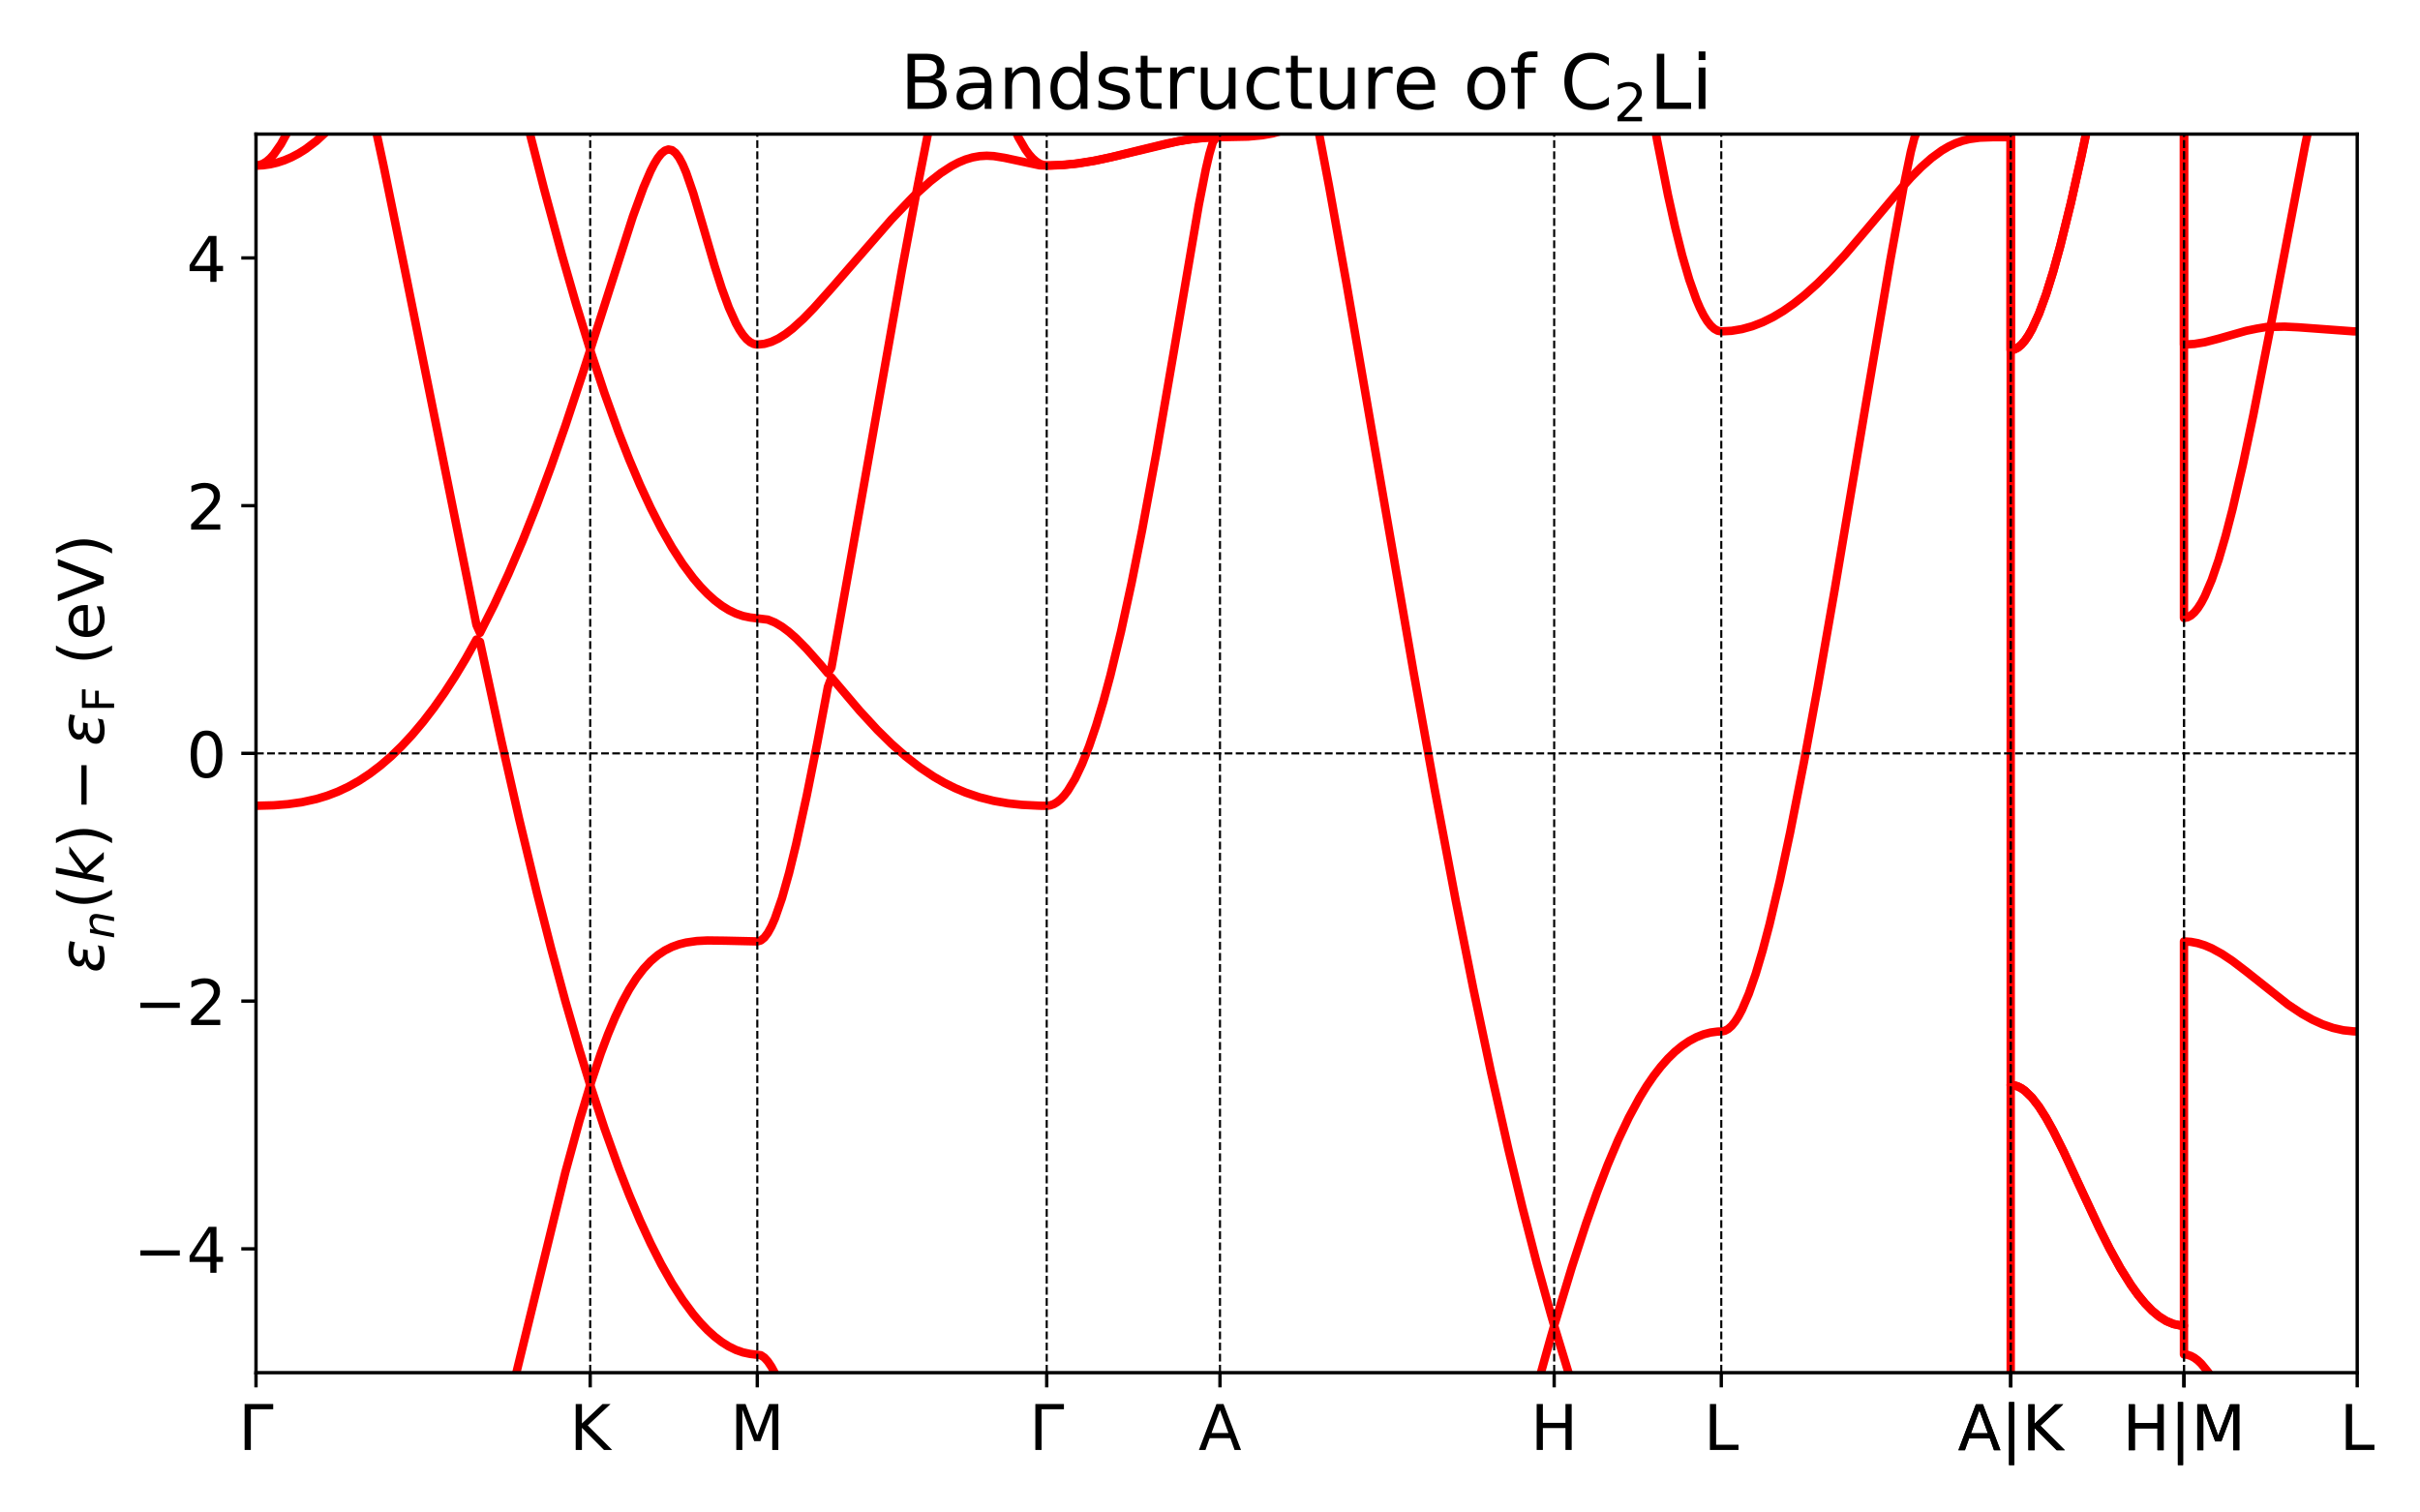 <?xml version="1.0" encoding="utf-8" standalone="no"?>
<!DOCTYPE svg PUBLIC "-//W3C//DTD SVG 1.1//EN"
  "http://www.w3.org/Graphics/SVG/1.1/DTD/svg11.dtd">
<!-- Created with matplotlib (https://matplotlib.org/) -->
<svg height="360pt" version="1.1" viewBox="0 0 576 360" width="576pt" xmlns="http://www.w3.org/2000/svg" xmlns:xlink="http://www.w3.org/1999/xlink">
 <defs>
  <style type="text/css">*{stroke-linecap:butt;stroke-linejoin:round;}</style>
 </defs>
 <g id="figure_1">
  <g id="patch_1">
   <path d="M 0 360 
L 576 360 
L 576 0 
L 0 0 
z
" style="fill:#ffffff;"/>
  </g>
  <g id="axes_1">
   <g id="patch_2">
    <path d="M 60.932 326.72 
L 561.06 326.72 
L 561.06 31.92 
L 60.932 31.92 
z
" style="fill:#ffffff;"/>
   </g>
   <g id="matplotlib.axis_1">
    <g id="xtick_1">
     <g id="line2d_1">
      <defs>
       <path d="M 0 0 
L 0 3.5 
" id="m066a4ec8d8" style="stroke:#000000;stroke-width:0.8;"/>
      </defs>
      <g>
       <use style="stroke:#000000;stroke-width:0.8;" x="60.932" xlink:href="#m066a4ec8d8" y="326.72"/>
      </g>
     </g>
     <g id="text_1">
      <!-- Γ -->
      <g transform="translate(56.753 345.118)scale(0.15 -0.15)">
       <defs>
        <path d="M 9.812 0 
L 9.812 72.906 
L 55.172 72.906 
L 55.172 64.594 
L 19.672 64.594 
L 19.672 0 
z
" id="DejaVuSans-915"/>
       </defs>
       <use xlink:href="#DejaVuSans-915"/>
      </g>
     </g>
    </g>
    <g id="xtick_2">
     <g id="line2d_2">
      <g>
       <use style="stroke:#000000;stroke-width:0.8;" x="140.477" xlink:href="#m066a4ec8d8" y="326.72"/>
      </g>
     </g>
     <g id="text_2">
      <!-- K -->
      <g transform="translate(135.558 345.118)scale(0.15 -0.15)">
       <defs>
        <path d="M 9.812 72.906 
L 19.672 72.906 
L 19.672 42.094 
L 52.391 72.906 
L 65.094 72.906 
L 28.906 38.922 
L 67.672 0 
L 54.688 0 
L 19.672 35.109 
L 19.672 0 
L 9.812 0 
z
" id="DejaVuSans-75"/>
       </defs>
       <use xlink:href="#DejaVuSans-75"/>
      </g>
     </g>
    </g>
    <g id="xtick_3">
     <g id="line2d_3">
      <g>
       <use style="stroke:#000000;stroke-width:0.8;" x="180.249" xlink:href="#m066a4ec8d8" y="326.72"/>
      </g>
     </g>
     <g id="text_3">
      <!-- M -->
      <g transform="translate(173.778 345.118)scale(0.15 -0.15)">
       <defs>
        <path d="M 9.812 72.906 
L 24.516 72.906 
L 43.109 23.297 
L 61.812 72.906 
L 76.516 72.906 
L 76.516 0 
L 66.891 0 
L 66.891 64.016 
L 48.094 14.016 
L 38.188 14.016 
L 19.391 64.016 
L 19.391 0 
L 9.812 0 
z
" id="DejaVuSans-77"/>
       </defs>
       <use xlink:href="#DejaVuSans-77"/>
      </g>
     </g>
    </g>
    <g id="xtick_4">
     <g id="line2d_4">
      <g>
       <use style="stroke:#000000;stroke-width:0.8;" x="249.137" xlink:href="#m066a4ec8d8" y="326.72"/>
      </g>
     </g>
     <g id="text_4">
      <!-- Γ -->
      <g transform="translate(244.958 345.118)scale(0.15 -0.15)">
       <use xlink:href="#DejaVuSans-915"/>
      </g>
     </g>
    </g>
    <g id="xtick_5">
     <g id="line2d_5">
      <g>
       <use style="stroke:#000000;stroke-width:0.8;" x="290.376" xlink:href="#m066a4ec8d8" y="326.72"/>
      </g>
     </g>
     <g id="text_5">
      <!-- A -->
      <g transform="translate(285.246 345.118)scale(0.15 -0.15)">
       <defs>
        <path d="M 34.188 63.188 
L 20.797 26.906 
L 47.609 26.906 
z
M 28.609 72.906 
L 39.797 72.906 
L 67.578 0 
L 57.328 0 
L 50.688 18.703 
L 17.828 18.703 
L 11.188 0 
L 0.781 0 
z
" id="DejaVuSans-65"/>
       </defs>
       <use xlink:href="#DejaVuSans-65"/>
      </g>
     </g>
    </g>
    <g id="xtick_6">
     <g id="line2d_6">
      <g>
       <use style="stroke:#000000;stroke-width:0.8;" x="369.921" xlink:href="#m066a4ec8d8" y="326.72"/>
      </g>
     </g>
     <g id="text_6">
      <!-- H -->
      <g transform="translate(364.281 345.118)scale(0.15 -0.15)">
       <defs>
        <path d="M 9.812 72.906 
L 19.672 72.906 
L 19.672 43.016 
L 55.516 43.016 
L 55.516 72.906 
L 65.375 72.906 
L 65.375 0 
L 55.516 0 
L 55.516 34.719 
L 19.672 34.719 
L 19.672 0 
L 9.812 0 
z
" id="DejaVuSans-72"/>
       </defs>
       <use xlink:href="#DejaVuSans-72"/>
      </g>
     </g>
    </g>
    <g id="xtick_7">
     <g id="line2d_7">
      <g>
       <use style="stroke:#000000;stroke-width:0.8;" x="409.693" xlink:href="#m066a4ec8d8" y="326.72"/>
      </g>
     </g>
     <g id="text_7">
      <!-- L -->
      <g transform="translate(405.514 345.118)scale(0.15 -0.15)">
       <defs>
        <path d="M 9.812 72.906 
L 19.672 72.906 
L 19.672 8.297 
L 55.172 8.297 
L 55.172 0 
L 9.812 0 
z
" id="DejaVuSans-76"/>
       </defs>
       <use xlink:href="#DejaVuSans-76"/>
      </g>
     </g>
    </g>
    <g id="xtick_8">
     <g id="line2d_8">
      <g>
       <use style="stroke:#000000;stroke-width:0.8;" x="478.581" xlink:href="#m066a4ec8d8" y="326.72"/>
      </g>
     </g>
     <g id="text_8">
      <!-- A|K -->
      <g transform="translate(466.006 345.183)scale(0.15 -0.15)">
       <defs>
        <path d="M 21 76.422 
L 21 -23.578 
L 12.703 -23.578 
L 12.703 76.422 
z
" id="DejaVuSans-124"/>
       </defs>
       <use xlink:href="#DejaVuSans-65"/>
       <use x="68.408" xlink:href="#DejaVuSans-124"/>
       <use x="102.1" xlink:href="#DejaVuSans-75"/>
      </g>
     </g>
    </g>
    <g id="xtick_9">
     <g id="line2d_9">
      <g>
       <use style="stroke:#000000;stroke-width:0.8;" x="478.581" xlink:href="#m066a4ec8d8" y="326.72"/>
      </g>
     </g>
     <g id="text_9">
      <!-- A|K -->
      <g transform="translate(466.006 345.183)scale(0.15 -0.15)">
       <use xlink:href="#DejaVuSans-65"/>
       <use x="68.408" xlink:href="#DejaVuSans-124"/>
       <use x="102.1" xlink:href="#DejaVuSans-75"/>
      </g>
     </g>
    </g>
    <g id="xtick_10">
     <g id="line2d_10">
      <g>
       <use style="stroke:#000000;stroke-width:0.8;" x="519.82" xlink:href="#m066a4ec8d8" y="326.72"/>
      </g>
     </g>
     <g id="text_10">
      <!-- H|M -->
      <g transform="translate(505.183 345.183)scale(0.15 -0.15)">
       <use xlink:href="#DejaVuSans-72"/>
       <use x="75.195" xlink:href="#DejaVuSans-124"/>
       <use x="108.887" xlink:href="#DejaVuSans-77"/>
      </g>
     </g>
    </g>
    <g id="xtick_11">
     <g id="line2d_11">
      <g>
       <use style="stroke:#000000;stroke-width:0.8;" x="519.82" xlink:href="#m066a4ec8d8" y="326.72"/>
      </g>
     </g>
     <g id="text_11">
      <!-- H|M -->
      <g transform="translate(505.183 345.183)scale(0.15 -0.15)">
       <use xlink:href="#DejaVuSans-72"/>
       <use x="75.195" xlink:href="#DejaVuSans-124"/>
       <use x="108.887" xlink:href="#DejaVuSans-77"/>
      </g>
     </g>
    </g>
    <g id="xtick_12">
     <g id="line2d_12">
      <g>
       <use style="stroke:#000000;stroke-width:0.8;" x="561.06" xlink:href="#m066a4ec8d8" y="326.72"/>
      </g>
     </g>
     <g id="text_12">
      <!-- L -->
      <g transform="translate(556.881 345.118)scale(0.15 -0.15)">
       <use xlink:href="#DejaVuSans-76"/>
      </g>
     </g>
    </g>
   </g>
   <g id="matplotlib.axis_2">
    <g id="ytick_1">
     <g id="line2d_13">
      <defs>
       <path d="M 0 0 
L -3.5 0 
" id="md1ea5958a1" style="stroke:#000000;stroke-width:0.8;"/>
      </defs>
      <g>
       <use style="stroke:#000000;stroke-width:0.8;" x="60.932" xlink:href="#md1ea5958a1" y="297.24"/>
      </g>
     </g>
     <g id="text_13">
      <!-- −4 -->
      <g transform="translate(31.819 302.939)scale(0.15 -0.15)">
       <defs>
        <path d="M 10.594 35.5 
L 73.188 35.5 
L 73.188 27.203 
L 10.594 27.203 
z
" id="DejaVuSans-8722"/>
        <path d="M 37.797 64.312 
L 12.891 25.391 
L 37.797 25.391 
z
M 35.203 72.906 
L 47.609 72.906 
L 47.609 25.391 
L 58.016 25.391 
L 58.016 17.188 
L 47.609 17.188 
L 47.609 0 
L 37.797 0 
L 37.797 17.188 
L 4.891 17.188 
L 4.891 26.703 
z
" id="DejaVuSans-52"/>
       </defs>
       <use xlink:href="#DejaVuSans-8722"/>
       <use x="83.789" xlink:href="#DejaVuSans-52"/>
      </g>
     </g>
    </g>
    <g id="ytick_2">
     <g id="line2d_14">
      <g>
       <use style="stroke:#000000;stroke-width:0.8;" x="60.932" xlink:href="#md1ea5958a1" y="238.28"/>
      </g>
     </g>
     <g id="text_14">
      <!-- −2 -->
      <g transform="translate(31.819 243.979)scale(0.15 -0.15)">
       <defs>
        <path d="M 19.188 8.297 
L 53.609 8.297 
L 53.609 0 
L 7.328 0 
L 7.328 8.297 
Q 12.938 14.109 22.625 23.891 
Q 32.328 33.688 34.812 36.531 
Q 39.547 41.844 41.422 45.531 
Q 43.312 49.219 43.312 52.781 
Q 43.312 58.594 39.234 62.25 
Q 35.156 65.922 28.609 65.922 
Q 23.969 65.922 18.812 64.312 
Q 13.672 62.703 7.812 59.422 
L 7.812 69.391 
Q 13.766 71.781 18.938 73 
Q 24.125 74.219 28.422 74.219 
Q 39.75 74.219 46.484 68.547 
Q 53.219 62.891 53.219 53.422 
Q 53.219 48.922 51.531 44.891 
Q 49.859 40.875 45.406 35.406 
Q 44.188 33.984 37.641 27.219 
Q 31.109 20.453 19.188 8.297 
z
" id="DejaVuSans-50"/>
       </defs>
       <use xlink:href="#DejaVuSans-8722"/>
       <use x="83.789" xlink:href="#DejaVuSans-50"/>
      </g>
     </g>
    </g>
    <g id="ytick_3">
     <g id="line2d_15">
      <g>
       <use style="stroke:#000000;stroke-width:0.8;" x="60.932" xlink:href="#md1ea5958a1" y="179.32"/>
      </g>
     </g>
     <g id="text_15">
      <!-- 0 -->
      <g transform="translate(44.388 185.019)scale(0.15 -0.15)">
       <defs>
        <path d="M 31.781 66.406 
Q 24.172 66.406 20.328 58.906 
Q 16.5 51.422 16.5 36.375 
Q 16.5 21.391 20.328 13.891 
Q 24.172 6.391 31.781 6.391 
Q 39.453 6.391 43.281 13.891 
Q 47.125 21.391 47.125 36.375 
Q 47.125 51.422 43.281 58.906 
Q 39.453 66.406 31.781 66.406 
z
M 31.781 74.219 
Q 44.047 74.219 50.516 64.516 
Q 56.984 54.828 56.984 36.375 
Q 56.984 17.969 50.516 8.266 
Q 44.047 -1.422 31.781 -1.422 
Q 19.531 -1.422 13.062 8.266 
Q 6.594 17.969 6.594 36.375 
Q 6.594 54.828 13.062 64.516 
Q 19.531 74.219 31.781 74.219 
z
" id="DejaVuSans-48"/>
       </defs>
       <use xlink:href="#DejaVuSans-48"/>
      </g>
     </g>
    </g>
    <g id="ytick_4">
     <g id="line2d_16">
      <g>
       <use style="stroke:#000000;stroke-width:0.8;" x="60.932" xlink:href="#md1ea5958a1" y="120.36"/>
      </g>
     </g>
     <g id="text_16">
      <!-- 2 -->
      <g transform="translate(44.388 126.059)scale(0.15 -0.15)">
       <use xlink:href="#DejaVuSans-50"/>
      </g>
     </g>
    </g>
    <g id="ytick_5">
     <g id="line2d_17">
      <g>
       <use style="stroke:#000000;stroke-width:0.8;" x="60.932" xlink:href="#md1ea5958a1" y="61.4"/>
      </g>
     </g>
     <g id="text_17">
      <!-- 4 -->
      <g transform="translate(44.388 67.099)scale(0.15 -0.15)">
       <use xlink:href="#DejaVuSans-52"/>
      </g>
     </g>
    </g>
    <g id="text_18">
     <!-- $\varepsilon_n(k) - \varepsilon_{\mathrm{F}}$ (eV) -->
     <g transform="translate(24.699 231.595)rotate(-90)scale(0.15 -0.15)">
      <defs>
       <path d="M 19.734 29.5 
Q 14.453 30.672 12.156 33.844 
Q 10.453 36.078 10.453 39.109 
Q 10.453 47.406 18.359 52.25 
Q 24.609 56.062 34.188 56.062 
Q 37.891 56.062 41.938 55.469 
Q 46 54.891 50.531 53.719 
L 48.969 45.562 
Q 44.484 46.969 40.719 47.609 
Q 36.859 48.25 33.406 48.25 
Q 27.594 48.25 23.781 46 
Q 19.188 43.312 19.188 39.406 
Q 19.188 36.812 21.578 35.016 
Q 24.422 32.859 30.078 32.859 
L 37.641 32.859 
L 36.234 25.438 
L 29 25.438 
Q 22.266 25.438 18.312 22.953 
Q 12.938 19.578 12.938 14.312 
Q 12.938 10.984 15.828 8.797 
Q 19.438 6.062 26.812 6.062 
Q 31.344 6.062 35.688 6.938 
Q 40.047 7.859 43.844 9.672 
L 42.188 1.312 
Q 37.547 -0.047 33.297 -0.734 
Q 29.047 -1.422 25.141 -1.422 
Q 13.531 -1.422 8.062 3.031 
Q 3.906 6.453 3.906 12.203 
Q 3.906 19.969 9.375 24.75 
Q 13.422 28.328 19.734 29.5 
z
" id="DejaVuSans-Oblique-949"/>
       <path d="M 55.719 33.016 
L 49.312 0 
L 40.281 0 
L 46.688 32.672 
Q 47.125 34.969 47.359 36.719 
Q 47.609 38.484 47.609 39.5 
Q 47.609 43.609 45.016 45.891 
Q 42.438 48.188 37.797 48.188 
Q 30.562 48.188 25.344 43.375 
Q 20.125 38.578 18.5 30.328 
L 12.5 0 
L 3.516 0 
L 14.109 54.688 
L 23.094 54.688 
L 21.297 46.094 
Q 25.047 50.828 30.312 53.406 
Q 35.594 56 41.406 56 
Q 48.641 56 52.609 52.094 
Q 56.594 48.188 56.594 41.109 
Q 56.594 39.359 56.375 37.359 
Q 56.156 35.359 55.719 33.016 
z
" id="DejaVuSans-Oblique-110"/>
       <path d="M 31 75.875 
Q 24.469 64.656 21.281 53.656 
Q 18.109 42.672 18.109 31.391 
Q 18.109 20.125 21.312 9.062 
Q 24.516 -2 31 -13.188 
L 23.188 -13.188 
Q 15.875 -1.703 12.234 9.375 
Q 8.594 20.453 8.594 31.391 
Q 8.594 42.281 12.203 53.312 
Q 15.828 64.359 23.188 75.875 
z
" id="DejaVuSans-40"/>
       <path d="M 18.312 75.984 
L 27.297 75.984 
L 18.703 31.688 
L 49.516 54.688 
L 61.188 54.688 
L 26.812 28.516 
L 51.906 0 
L 41.016 0 
L 17.672 26.703 
L 12.5 0 
L 3.516 0 
z
" id="DejaVuSans-Oblique-107"/>
       <path d="M 8.016 75.875 
L 15.828 75.875 
Q 23.141 64.359 26.781 53.312 
Q 30.422 42.281 30.422 31.391 
Q 30.422 20.453 26.781 9.375 
Q 23.141 -1.703 15.828 -13.188 
L 8.016 -13.188 
Q 14.5 -2 17.703 9.062 
Q 20.906 20.125 20.906 31.391 
Q 20.906 42.672 17.703 53.656 
Q 14.5 64.656 8.016 75.875 
z
" id="DejaVuSans-41"/>
       <path d="M 9.812 72.906 
L 51.703 72.906 
L 51.703 64.594 
L 19.672 64.594 
L 19.672 43.109 
L 48.578 43.109 
L 48.578 34.812 
L 19.672 34.812 
L 19.672 0 
L 9.812 0 
z
" id="DejaVuSans-70"/>
       <path id="DejaVuSans-32"/>
       <path d="M 56.203 29.594 
L 56.203 25.203 
L 14.891 25.203 
Q 15.484 15.922 20.484 11.062 
Q 25.484 6.203 34.422 6.203 
Q 39.594 6.203 44.453 7.469 
Q 49.312 8.734 54.109 11.281 
L 54.109 2.781 
Q 49.266 0.734 44.188 -0.344 
Q 39.109 -1.422 33.891 -1.422 
Q 20.797 -1.422 13.156 6.188 
Q 5.516 13.812 5.516 26.812 
Q 5.516 40.234 12.766 48.109 
Q 20.016 56 32.328 56 
Q 43.359 56 49.781 48.891 
Q 56.203 41.797 56.203 29.594 
z
M 47.219 32.234 
Q 47.125 39.594 43.094 43.984 
Q 39.062 48.391 32.422 48.391 
Q 24.906 48.391 20.391 44.141 
Q 15.875 39.891 15.188 32.172 
z
" id="DejaVuSans-101"/>
       <path d="M 28.609 0 
L 0.781 72.906 
L 11.078 72.906 
L 34.188 11.531 
L 57.328 72.906 
L 67.578 72.906 
L 39.797 0 
z
" id="DejaVuSans-86"/>
      </defs>
      <use transform="translate(0 0.016)" xlink:href="#DejaVuSans-Oblique-949"/>
      <use transform="translate(54.053 -16.391)scale(0.7)" xlink:href="#DejaVuSans-Oblique-110"/>
      <use transform="translate(101.152 0.016)" xlink:href="#DejaVuSans-40"/>
      <use transform="translate(140.166 0.016)" xlink:href="#DejaVuSans-Oblique-107"/>
      <use transform="translate(198.076 0.016)" xlink:href="#DejaVuSans-41"/>
      <use transform="translate(256.572 0.016)" xlink:href="#DejaVuSans-8722"/>
      <use transform="translate(359.844 0.016)" xlink:href="#DejaVuSans-Oblique-949"/>
      <use transform="translate(413.896 -16.391)scale(0.7)" xlink:href="#DejaVuSans-70"/>
      <use transform="translate(456.895 0.016)" xlink:href="#DejaVuSans-32"/>
      <use transform="translate(488.682 0.016)" xlink:href="#DejaVuSans-40"/>
      <use transform="translate(527.695 0.016)" xlink:href="#DejaVuSans-101"/>
      <use transform="translate(589.219 0.016)" xlink:href="#DejaVuSans-86"/>
      <use transform="translate(657.627 0.016)" xlink:href="#DejaVuSans-41"/>
     </g>
    </g>
   </g>
   <g id="line2d_18">
    <path clip-path="url(#pd822d42111)" d="M 0 0 
" style="fill:none;stroke:#ff0000;stroke-linecap:square;stroke-width:2;"/>
   </g>
   <g id="line2d_19">
    <path clip-path="url(#pd822d42111)" d="M 0 0 
" style="fill:none;stroke:#ff0000;stroke-linecap:square;stroke-width:2;"/>
   </g>
   <g id="line2d_20">
    <path clip-path="url(#pd822d42111)" d="M 60.932 337.766 
L 61.778 337.858 
L 62.624 338.187 
L 63.471 338.737 
L 64.317 339.502 
L 65.163 340.478 
L 66.009 341.66 
L 67.702 344.616 
L 69.394 348.309 
L 71.087 352.671 
L 72.779 357.631 
L 73.833 361 
M 236.439 361 
L 237.375 357.875 
L 239.056 352.758 
L 240.736 348.307 
L 242.416 344.578 
L 244.096 341.621 
L 244.936 340.444 
L 245.776 339.476 
L 246.616 338.719 
L 247.457 338.176 
L 248.297 337.849 
L 249.978 337.765 
L 260.078 337.629 
L 290.376 336.931 
L 291.214 337.019 
L 292.051 337.333 
L 292.888 337.858 
L 293.725 338.59 
L 294.563 339.524 
L 295.4 340.655 
L 297.075 343.485 
L 298.749 347.026 
L 300.424 351.213 
L 302.099 355.98 
L 303.694 361 
M 465.484 361 
L 467.1 355.709 
L 468.74 350.917 
L 470.38 346.756 
L 472.02 343.275 
L 473.66 340.518 
L 474.48 339.422 
L 475.301 338.52 
L 476.121 337.816 
L 476.941 337.31 
L 477.761 337.007 
L 478.581 336.931 
L 478.581 361 
L 478.581 361 
" style="fill:none;stroke:#ff0000;stroke-linecap:square;stroke-width:2;"/>
   </g>
   <g id="line2d_21">
    <path clip-path="url(#pd822d42111)" d="M 60.932 337.739 
L 62.624 337.982 
L 64.317 338.651 
L 66.009 339.761 
L 67.702 341.305 
L 69.394 343.276 
L 71.087 345.662 
L 72.779 348.449 
L 74.472 351.622 
L 76.164 355.161 
L 78.656 361 
M 114.456 361 
L 119.321 341.395 
L 134.553 279.063 
L 137.938 266.697 
L 140.477 258.254 
L 143.862 268.538 
L 147.246 277.971 
L 149.785 284.473 
L 152.324 290.476 
L 154.862 295.975 
L 157.401 300.964 
L 159.94 305.44 
L 162.478 309.397 
L 165.017 312.833 
L 166.709 314.832 
L 168.402 316.598 
L 170.094 318.13 
L 171.787 319.427 
L 173.479 320.489 
L 175.172 321.315 
L 176.864 321.905 
L 178.557 322.26 
L 181.089 322.567 
L 181.929 323.131 
L 182.769 324.054 
L 183.609 325.311 
L 184.449 326.873 
L 186.13 330.779 
L 187.81 335.505 
L 190.33 343.63 
L 193.691 355.513 
L 195.194 361 
M 230.191 361 
L 233.175 355.084 
L 235.695 350.51 
L 238.215 346.454 
L 239.896 344.102 
L 241.576 342.075 
L 243.256 340.406 
L 244.936 339.126 
L 246.616 338.258 
L 248.297 337.819 
L 249.978 337.738 
L 260.078 337.603 
L 290.376 336.905 
L 292.051 337.139 
L 293.725 337.779 
L 295.4 338.842 
L 297.075 340.322 
L 298.749 342.211 
L 300.424 344.499 
L 302.099 347.174 
L 303.773 350.221 
L 305.448 353.625 
L 307.96 359.36 
L 308.623 361 
M 357.211 361 
L 369.084 318.418 
L 369.921 315.547 
L 373.306 326.645 
L 376.691 336.795 
L 379.229 343.777 
L 381.768 350.215 
L 384.307 356.105 
L 386.627 361 
M 459.013 361 
L 462.179 354.746 
L 464.639 350.278 
L 467.1 346.276 
L 468.74 343.925 
L 470.38 341.867 
L 472.02 340.133 
L 473.66 338.751 
L 475.301 337.746 
L 476.941 337.135 
L 478.581 336.905 
L 478.581 258.254 
L 479.423 258.34 
L 480.264 258.596 
L 481.106 259.02 
L 481.947 259.606 
L 483.631 261.238 
L 485.314 263.423 
L 486.997 266.075 
L 488.68 269.106 
L 491.205 274.158 
L 495.413 283.241 
L 499.622 292.24 
L 502.146 297.261 
L 504.671 301.838 
L 507.196 305.868 
L 508.879 308.211 
L 510.563 310.254 
L 512.246 311.981 
L 513.929 313.379 
L 515.612 314.437 
L 517.296 315.147 
L 518.979 315.503 
L 519.82 315.547 
L 519.82 322.378 
L 520.645 322.468 
L 521.47 322.739 
L 522.295 323.188 
L 523.12 323.807 
L 523.944 324.592 
L 525.594 326.619 
L 527.244 329.185 
L 528.893 332.196 
L 531.368 337.336 
L 534.667 344.877 
L 541.265 360.142 
L 541.661 361 
L 541.661 361 
" style="fill:none;stroke:#ff0000;stroke-linecap:square;stroke-width:2;"/>
   </g>
   <g id="line2d_22">
    <path clip-path="url(#pd822d42111)" d="M 60.932 191.792 
L 65.163 191.679 
L 68.548 191.405 
L 71.933 190.923 
L 75.318 190.176 
L 77.856 189.408 
L 80.395 188.437 
L 82.934 187.246 
L 85.472 185.82 
L 88.011 184.147 
L 90.55 182.218 
L 93.088 180.026 
L 95.627 177.564 
L 98.166 174.827 
L 100.704 171.807 
L 103.243 168.498 
L 105.782 164.894 
L 108.32 160.986 
L 110.859 156.766 
L 113.398 152.225 
L 114.244 152.766 
L 119.321 176.268 
L 123.552 194.872 
L 127.783 212.46 
L 131.168 225.733 
L 134.553 238.253 
L 137.938 249.986 
L 140.477 258.248 
L 143.015 250.68 
L 144.708 246.172 
L 146.4 242.126 
L 148.093 238.553 
L 149.785 235.451 
L 151.478 232.807 
L 153.17 230.598 
L 154.862 228.791 
L 156.555 227.347 
L 158.247 226.224 
L 159.94 225.376 
L 161.632 224.762 
L 163.325 224.338 
L 165.863 223.978 
L 168.402 223.849 
L 172.633 223.901 
L 180.249 224.074 
L 181.089 223.845 
L 181.929 223.163 
L 182.769 222.045 
L 183.609 220.514 
L 184.449 218.6 
L 186.13 213.76 
L 187.81 207.793 
L 189.49 200.941 
L 192.01 189.419 
L 194.531 176.824 
L 197.051 163.487 
L 197.891 161.254 
L 204.612 169.169 
L 208.812 173.726 
L 212.173 177.036 
L 215.533 180.008 
L 218.893 182.621 
L 222.254 184.871 
L 224.774 186.322 
L 227.294 187.577 
L 229.815 188.642 
L 233.175 189.78 
L 236.535 190.624 
L 239.896 191.206 
L 243.256 191.569 
L 247.457 191.774 
L 249.137 191.792 
L 249.978 191.69 
L 250.82 191.387 
L 251.662 190.882 
L 252.503 190.176 
L 253.345 189.272 
L 254.186 188.171 
L 255.87 185.389 
L 257.553 181.852 
L 259.236 177.59 
L 260.919 172.634 
L 262.603 167.021 
L 264.286 160.786 
L 266.811 150.353 
L 269.336 138.741 
L 271.861 126.087 
L 275.227 107.845 
L 279.435 83.414 
L 285.326 48.832 
L 287.01 40.257 
L 287.851 36.658 
L 288.693 33.794 
L 289.535 32.672 
L 297.075 32.515 
L 300.424 32.199 
L 302.936 31.749 
L 305.448 31.044 
L 307.96 30.022 
L 309.634 29.136 
L 311.309 28.072 
L 312.146 27.835 
L 312.984 27.864 
L 313.821 31.054 
L 316.333 44.289 
L 320.519 67.644 
L 327.218 106.543 
L 336.428 159.842 
L 341.452 187.721 
L 346.476 214.296 
L 350.663 235.27 
L 354.849 255.069 
L 359.036 273.611 
L 362.385 287.498 
L 365.734 300.514 
L 369.084 312.638 
L 369.921 315.522 
L 374.152 301.523 
L 377.537 291.143 
L 380.076 283.949 
L 382.614 277.329 
L 385.153 271.329 
L 387.692 265.978 
L 390.23 261.288 
L 391.923 258.529 
L 393.615 256.058 
L 395.307 253.87 
L 397 251.956 
L 398.692 250.307 
L 400.385 248.916 
L 402.077 247.772 
L 403.77 246.867 
L 405.462 246.195 
L 407.155 245.751 
L 408.847 245.529 
L 409.693 245.502 
L 410.513 245.355 
L 411.333 244.915 
L 412.154 244.186 
L 412.974 243.175 
L 413.794 241.891 
L 414.614 240.344 
L 416.254 236.509 
L 417.894 231.774 
L 419.534 226.245 
L 421.175 220.024 
L 423.635 209.591 
L 426.095 198.067 
L 429.375 181.361 
L 432.656 163.482 
L 436.756 139.962 
L 444.137 95.983 
L 449.878 62.181 
L 453.158 44.12 
L 454.798 42.281 
L 457.259 39.801 
L 459.719 37.628 
L 462.179 35.832 
L 463.819 34.868 
L 465.459 34.096 
L 467.1 33.514 
L 468.74 33.107 
L 471.2 32.769 
L 474.48 32.651 
L 478.581 32.664 
L 478.581 258.248 
L 479.423 258.334 
L 480.264 258.591 
L 481.106 259.015 
L 481.947 259.601 
L 483.631 261.235 
L 485.314 263.421 
L 486.997 266.074 
L 488.68 269.103 
L 491.205 274.152 
L 495.413 283.23 
L 499.622 292.224 
L 502.146 297.243 
L 504.671 301.818 
L 507.196 305.846 
L 508.879 308.188 
L 510.563 310.23 
L 512.246 311.957 
L 513.929 313.354 
L 515.612 314.412 
L 517.296 315.121 
L 518.979 315.477 
L 519.82 315.522 
L 519.82 224.074 
L 521.47 224.18 
L 523.12 224.495 
L 524.769 225.011 
L 526.419 225.712 
L 528.893 227.069 
L 531.368 228.723 
L 534.667 231.239 
L 544.564 239.089 
L 547.863 241.283 
L 550.338 242.673 
L 552.812 243.807 
L 555.286 244.664 
L 557.761 245.227 
L 560.235 245.484 
L 561.06 245.502 
L 561.06 245.502 
" style="fill:none;stroke:#ff0000;stroke-linecap:square;stroke-width:2;"/>
   </g>
   <g id="line2d_23">
    <path clip-path="url(#pd822d42111)" d="M 60.932 39.426 
L 62.624 39.341 
L 64.317 39.103 
L 66.009 38.706 
L 67.702 38.147 
L 69.394 37.422 
L 71.087 36.53 
L 72.779 35.465 
L 75.318 33.537 
L 77.856 31.198 
L 80.395 28.436 
L 82.934 25.238 
L 85.472 21.599 
L 86.319 20.286 
L 87.165 20.232 
L 91.396 39.933 
L 96.473 64.782 
L 113.398 148.741 
L 114.244 150.64 
L 117.629 143.927 
L 121.014 136.614 
L 124.398 128.693 
L 127.783 120.165 
L 131.168 111.047 
L 134.553 101.373 
L 138.784 88.597 
L 140.477 83.32 
L 143.862 93.545 
L 147.246 102.934 
L 149.785 109.408 
L 152.324 115.385 
L 154.862 120.858 
L 157.401 125.822 
L 159.94 130.273 
L 162.478 134.206 
L 165.017 137.62 
L 166.709 139.605 
L 168.402 141.359 
L 170.094 142.879 
L 171.787 144.166 
L 173.479 145.219 
L 175.172 146.038 
L 176.864 146.624 
L 178.557 146.975 
L 182.769 147.487 
L 184.449 148.174 
L 186.13 149.167 
L 187.81 150.428 
L 189.49 151.913 
L 192.01 154.465 
L 195.371 158.262 
L 197.051 160.251 
L 197.891 158.919 
L 202.932 130.691 
L 214.693 64.114 
L 218.053 46.187 
L 221.414 43.165 
L 223.934 41.197 
L 226.454 39.552 
L 228.134 38.666 
L 229.815 37.965 
L 231.495 37.464 
L 233.175 37.166 
L 234.855 37.067 
L 236.535 37.153 
L 239.056 37.56 
L 247.457 39.353 
L 249.978 39.419 
L 253.345 39.262 
L 256.711 38.904 
L 260.919 38.207 
L 265.969 37.089 
L 280.277 33.661 
L 283.643 33.122 
L 287.01 32.781 
L 291.214 32.543 
L 292.051 32.231 
L 293.725 31.174 
L 297.912 30.855 
L 302.099 30.282 
L 306.285 29.442 
L 310.472 28.323 
L 311.309 28.071 
L 312.984 26.816 
L 313.821 27.004 
L 315.496 26.436 
L 318.845 24.947 
L 322.194 23.158 
L 325.543 21.047 
L 328.055 19.23 
L 330.567 17.193 
L 333.079 14.918 
L 335.591 12.388 
L 338.103 9.585 
L 340.615 6.496 
L 343.127 3.102 
L 345.896 -1 
M 388.541 -1 
L 391.923 19.453 
L 394.461 33.614 
L 397 46.403 
L 398.692 54.008 
L 400.385 60.76 
L 402.077 66.565 
L 403.77 71.336 
L 404.616 73.308 
L 405.462 74.991 
L 406.308 76.38 
L 407.155 77.467 
L 408.001 78.248 
L 408.847 78.719 
L 409.693 78.878 
L 412.154 78.741 
L 414.614 78.33 
L 417.074 77.648 
L 419.534 76.698 
L 421.995 75.486 
L 424.455 74.019 
L 426.915 72.302 
L 429.375 70.354 
L 432.656 67.417 
L 435.936 64.131 
L 439.217 60.551 
L 444.137 54.785 
L 453.158 44.068 
L 454.798 36.153 
L 455.618 32.947 
L 456.438 30.751 
L 457.259 29.63 
L 458.079 29.18 
L 458.899 29.05 
L 460.539 29.163 
L 464.639 29.905 
L 468.74 30.575 
L 472.84 31.022 
L 475.301 31.177 
L 476.941 32.244 
L 477.761 32.544 
L 478.581 32.645 
L 478.581 83.32 
L 479.423 83.18 
L 480.264 82.76 
L 481.106 82.063 
L 481.947 81.096 
L 482.789 79.864 
L 483.631 78.376 
L 485.314 74.674 
L 486.997 70.08 
L 488.68 64.692 
L 490.364 58.614 
L 492.889 48.418 
L 495.413 37.215 
L 499.622 17.232 
L 502.146 5.53 
L 502.988 2.255 
L 504.141 -1 
M 519.82 -1 
L 519.82 147.092 
L 520.645 146.945 
L 521.47 146.505 
L 522.295 145.776 
L 523.12 144.764 
L 523.944 143.474 
L 524.769 141.917 
L 526.419 138.045 
L 528.068 133.241 
L 529.718 127.608 
L 531.368 121.251 
L 533.842 110.581 
L 536.316 98.833 
L 540.44 77.826 
L 543.739 77.745 
L 547.039 77.903 
L 560.235 78.873 
L 561.06 78.878 
L 561.06 78.878 
" style="fill:none;stroke:#ff0000;stroke-linecap:square;stroke-width:2;"/>
   </g>
   <g id="line2d_24">
    <path clip-path="url(#pd822d42111)" d="M 60.932 39.378 
L 61.778 39.275 
L 62.624 38.957 
L 63.471 38.428 
L 64.317 37.692 
L 65.163 36.759 
L 66.856 34.331 
L 68.548 31.23 
L 70.24 27.562 
L 72.779 21.269 
L 77.01 9.778 
L 80.395 0.773 
L 81.099 -1 
M 82.194 -1 
L 84.626 9.077 
L 86.319 16.45 
L 87.165 18.922 
L 89.703 14.529 
L 92.242 9.68 
L 94.781 4.375 
L 97.155 -1 
M 117.693 -1 
L 121.86 15.128 
L 129.476 44.895 
L 133.707 60.522 
L 137.092 72.292 
L 140.477 83.316 
L 150.631 51.54 
L 153.17 44.595 
L 154.862 40.669 
L 155.709 39.017 
L 156.555 37.631 
L 157.401 36.56 
L 158.247 35.857 
L 159.094 35.571 
L 159.94 35.742 
L 160.786 36.394 
L 161.632 37.524 
L 162.478 39.107 
L 163.325 41.091 
L 165.017 45.997 
L 167.556 54.618 
L 170.094 63.329 
L 171.787 68.618 
L 173.479 73.225 
L 175.172 76.977 
L 176.018 78.491 
L 176.864 79.746 
L 177.71 80.732 
L 178.557 81.442 
L 179.403 81.87 
L 180.249 82.013 
L 181.929 81.847 
L 183.609 81.357 
L 185.29 80.564 
L 186.97 79.501 
L 188.65 78.206 
L 191.17 75.919 
L 193.691 73.334 
L 197.891 68.635 
L 212.173 52.234 
L 216.373 47.833 
L 218.053 46.108 
L 221.414 29.011 
L 224.774 13.064 
L 227.294 2 
L 228.015 -1 
M 231.987 -1 
L 234.015 7.453 
L 235.695 13.818 
L 237.375 19.57 
L 239.056 24.666 
L 240.736 29.063 
L 242.416 32.721 
L 244.096 35.607 
L 244.936 36.751 
L 245.776 37.692 
L 246.616 38.426 
L 247.457 38.952 
L 248.297 39.269 
L 249.137 39.378 
L 252.503 39.273 
L 255.87 38.966 
L 260.078 38.322 
L 264.286 37.447 
L 271.019 35.775 
L 277.752 34.144 
L 281.96 33.343 
L 285.326 32.901 
L 288.693 32.667 
L 290.376 31.252 
L 292.888 31.208 
L 293.725 30.996 
L 294.563 30.084 
L 296.237 27.711 
L 297.912 24.675 
L 299.587 21.079 
L 302.099 14.899 
L 306.285 3.57 
L 307.122 1.288 
L 307.96 2.884 
L 310.472 14.249 
L 312.984 26.208 
L 313.821 26.114 
L 315.496 24.556 
L 318.008 21.826 
L 320.519 18.613 
L 323.031 14.917 
L 325.543 10.742 
L 328.055 6.102 
L 330.567 1.013 
L 331.506 -1 
M 415.565 -1 
L 417.894 0.004 
L 420.354 1.363 
L 422.815 2.974 
L 426.095 5.417 
L 431.016 9.441 
L 438.396 15.518 
L 442.497 18.592 
L 445.777 20.784 
L 448.238 22.227 
L 450.698 23.436 
L 452.338 24.03 
L 453.158 24.209 
L 453.978 24.243 
L 454.798 24.003 
L 455.618 23.216 
L 456.438 21.49 
L 457.259 18.767 
L 458.899 11.917 
L 461.911 -1 
M 463.034 -1 
L 465.459 8.244 
L 467.1 13.756 
L 468.74 18.63 
L 470.38 22.829 
L 472.02 26.317 
L 473.66 29.065 
L 474.48 30.153 
L 475.301 31.047 
L 476.121 31.21 
L 478.581 31.252 
L 478.581 83.316 
L 479.423 83.176 
L 480.264 82.755 
L 481.106 82.057 
L 481.947 81.087 
L 482.789 79.852 
L 483.631 78.361 
L 485.314 74.651 
L 486.997 70.045 
L 488.68 64.642 
L 490.364 58.543 
L 492.889 48.302 
L 495.413 37.026 
L 498.78 20.873 
L 503.143 -1 
M 519.82 -1 
L 519.82 82.013 
L 522.295 81.868 
L 524.769 81.455 
L 528.068 80.604 
L 534.667 78.726 
L 537.141 78.22 
L 540.44 77.666 
L 548.688 34.412 
L 551.163 22.796 
L 552.812 15.859 
L 554.462 9.785 
L 556.111 4.772 
L 556.936 2.725 
L 557.761 1.016 
L 558.586 -0.337 
L 559.145 -1 
L 559.145 -1 
" style="fill:none;stroke:#ff0000;stroke-linecap:square;stroke-width:2;"/>
   </g>
   <g id="line2d_25">
    <path clip-path="url(#pd822d42111)" d="M 127.722 -1 
L 128.63 1.443 
L 130.322 5.616 
L 132.014 9.267 
L 133.707 12.352 
L 135.399 14.827 
L 137.092 16.648 
L 137.938 17.299 
L 138.784 17.77 
L 139.63 18.057 
L 140.477 18.153 
L 141.323 18.055 
L 142.169 17.76 
L 143.015 17.262 
L 143.862 16.561 
L 144.708 15.654 
L 145.554 14.54 
L 146.4 13.219 
L 148.093 9.957 
L 149.785 5.887 
L 151.478 1.037 
L 152.115 -1 
M 307.04 -1 
L 307.122 -0.664 
L 307.972 -1 
M 478.581 -1 
L 478.581 18.153 
L 480.264 18.042 
L 481.947 17.711 
L 483.631 17.161 
L 485.314 16.396 
L 486.997 15.424 
L 488.68 14.251 
L 491.205 12.133 
L 493.73 9.616 
L 496.255 6.732 
L 498.78 3.484 
L 500.463 1.043 
L 501.646 -1 
L 501.646 -1 
" style="fill:none;stroke:#ff0000;stroke-linecap:square;stroke-width:2;"/>
   </g>
   <g id="line2d_26">
    <path clip-path="url(#pd822d42111)" d="M 0 0 
" style="fill:none;stroke:#ff0000;stroke-linecap:square;stroke-width:2;"/>
   </g>
   <g id="line2d_27">
    <path clip-path="url(#pd822d42111)" d="M 0 0 
" style="fill:none;stroke:#ff0000;stroke-linecap:square;stroke-width:2;"/>
   </g>
   <g id="line2d_28">
    <path clip-path="url(#pd822d42111)" d="M 140.477 326.72 
L 140.477 31.92 
" style="fill:none;stroke:#000000;stroke-dasharray:1.85,0.8;stroke-dashoffset:0;stroke-width:0.5;"/>
   </g>
   <g id="line2d_29">
    <path clip-path="url(#pd822d42111)" d="M 180.249 326.72 
L 180.249 31.92 
" style="fill:none;stroke:#000000;stroke-dasharray:1.85,0.8;stroke-dashoffset:0;stroke-width:0.5;"/>
   </g>
   <g id="line2d_30">
    <path clip-path="url(#pd822d42111)" d="M 249.137 326.72 
L 249.137 31.92 
" style="fill:none;stroke:#000000;stroke-dasharray:1.85,0.8;stroke-dashoffset:0;stroke-width:0.5;"/>
   </g>
   <g id="line2d_31">
    <path clip-path="url(#pd822d42111)" d="M 290.376 326.72 
L 290.376 31.92 
" style="fill:none;stroke:#000000;stroke-dasharray:1.85,0.8;stroke-dashoffset:0;stroke-width:0.5;"/>
   </g>
   <g id="line2d_32">
    <path clip-path="url(#pd822d42111)" d="M 369.921 326.72 
L 369.921 31.92 
" style="fill:none;stroke:#000000;stroke-dasharray:1.85,0.8;stroke-dashoffset:0;stroke-width:0.5;"/>
   </g>
   <g id="line2d_33">
    <path clip-path="url(#pd822d42111)" d="M 409.693 326.72 
L 409.693 31.92 
" style="fill:none;stroke:#000000;stroke-dasharray:1.85,0.8;stroke-dashoffset:0;stroke-width:0.5;"/>
   </g>
   <g id="line2d_34">
    <path clip-path="url(#pd822d42111)" d="M 478.581 326.72 
L 478.581 31.92 
" style="fill:none;stroke:#000000;stroke-dasharray:1.85,0.8;stroke-dashoffset:0;stroke-width:0.5;"/>
   </g>
   <g id="line2d_35">
    <path clip-path="url(#pd822d42111)" d="M 478.581 326.72 
L 478.581 31.92 
" style="fill:none;stroke:#000000;stroke-dasharray:1.85,0.8;stroke-dashoffset:0;stroke-width:0.5;"/>
   </g>
   <g id="line2d_36">
    <path clip-path="url(#pd822d42111)" d="M 519.82 326.72 
L 519.82 31.92 
" style="fill:none;stroke:#000000;stroke-dasharray:1.85,0.8;stroke-dashoffset:0;stroke-width:0.5;"/>
   </g>
   <g id="line2d_37">
    <path clip-path="url(#pd822d42111)" d="M 519.82 326.72 
L 519.82 31.92 
" style="fill:none;stroke:#000000;stroke-dasharray:1.85,0.8;stroke-dashoffset:0;stroke-width:0.5;"/>
   </g>
   <g id="line2d_38">
    <path clip-path="url(#pd822d42111)" d="M 60.932 179.32 
L 561.06 179.32 
" style="fill:none;stroke:#000000;stroke-dasharray:1.85,0.8;stroke-dashoffset:0;stroke-width:0.5;"/>
   </g>
   <g id="patch_3">
    <path d="M 60.932 326.72 
L 60.932 31.92 
" style="fill:none;stroke:#000000;stroke-linecap:square;stroke-linejoin:miter;stroke-width:0.8;"/>
   </g>
   <g id="patch_4">
    <path d="M 561.06 326.72 
L 561.06 31.92 
" style="fill:none;stroke:#000000;stroke-linecap:square;stroke-linejoin:miter;stroke-width:0.8;"/>
   </g>
   <g id="patch_5">
    <path d="M 60.932 326.72 
L 561.06 326.72 
" style="fill:none;stroke:#000000;stroke-linecap:square;stroke-linejoin:miter;stroke-width:0.8;"/>
   </g>
   <g id="patch_6">
    <path d="M 60.932 31.92 
L 561.06 31.92 
" style="fill:none;stroke:#000000;stroke-linecap:square;stroke-linejoin:miter;stroke-width:0.8;"/>
   </g>
   <g id="text_19">
    <!-- Bandstructure of C$_2$Li -->
    <g transform="translate(214.246 25.92)scale(0.18 -0.18)">
     <defs>
      <path d="M 19.672 34.812 
L 19.672 8.109 
L 35.5 8.109 
Q 43.453 8.109 47.281 11.406 
Q 51.125 14.703 51.125 21.484 
Q 51.125 28.328 47.281 31.562 
Q 43.453 34.812 35.5 34.812 
z
M 19.672 64.797 
L 19.672 42.828 
L 34.281 42.828 
Q 41.5 42.828 45.031 45.531 
Q 48.578 48.25 48.578 53.812 
Q 48.578 59.328 45.031 62.062 
Q 41.5 64.797 34.281 64.797 
z
M 9.812 72.906 
L 35.016 72.906 
Q 46.297 72.906 52.391 68.219 
Q 58.5 63.531 58.5 54.891 
Q 58.5 48.188 55.375 44.234 
Q 52.25 40.281 46.188 39.312 
Q 53.469 37.75 57.5 32.781 
Q 61.531 27.828 61.531 20.406 
Q 61.531 10.641 54.891 5.312 
Q 48.25 0 35.984 0 
L 9.812 0 
z
" id="DejaVuSans-66"/>
      <path d="M 34.281 27.484 
Q 23.391 27.484 19.188 25 
Q 14.984 22.516 14.984 16.5 
Q 14.984 11.719 18.141 8.906 
Q 21.297 6.109 26.703 6.109 
Q 34.188 6.109 38.703 11.406 
Q 43.219 16.703 43.219 25.484 
L 43.219 27.484 
z
M 52.203 31.203 
L 52.203 0 
L 43.219 0 
L 43.219 8.297 
Q 40.141 3.328 35.547 0.953 
Q 30.953 -1.422 24.312 -1.422 
Q 15.922 -1.422 10.953 3.297 
Q 6 8.016 6 15.922 
Q 6 25.141 12.172 29.828 
Q 18.359 34.516 30.609 34.516 
L 43.219 34.516 
L 43.219 35.406 
Q 43.219 41.609 39.141 45 
Q 35.062 48.391 27.688 48.391 
Q 23 48.391 18.547 47.266 
Q 14.109 46.141 10.016 43.891 
L 10.016 52.203 
Q 14.938 54.109 19.578 55.047 
Q 24.219 56 28.609 56 
Q 40.484 56 46.344 49.844 
Q 52.203 43.703 52.203 31.203 
z
" id="DejaVuSans-97"/>
      <path d="M 54.891 33.016 
L 54.891 0 
L 45.906 0 
L 45.906 32.719 
Q 45.906 40.484 42.875 44.328 
Q 39.844 48.188 33.797 48.188 
Q 26.516 48.188 22.312 43.547 
Q 18.109 38.922 18.109 30.906 
L 18.109 0 
L 9.078 0 
L 9.078 54.688 
L 18.109 54.688 
L 18.109 46.188 
Q 21.344 51.125 25.703 53.562 
Q 30.078 56 35.797 56 
Q 45.219 56 50.047 50.172 
Q 54.891 44.344 54.891 33.016 
z
" id="DejaVuSans-110"/>
      <path d="M 45.406 46.391 
L 45.406 75.984 
L 54.391 75.984 
L 54.391 0 
L 45.406 0 
L 45.406 8.203 
Q 42.578 3.328 38.25 0.953 
Q 33.938 -1.422 27.875 -1.422 
Q 17.969 -1.422 11.734 6.484 
Q 5.516 14.406 5.516 27.297 
Q 5.516 40.188 11.734 48.094 
Q 17.969 56 27.875 56 
Q 33.938 56 38.25 53.625 
Q 42.578 51.266 45.406 46.391 
z
M 14.797 27.297 
Q 14.797 17.391 18.875 11.75 
Q 22.953 6.109 30.078 6.109 
Q 37.203 6.109 41.297 11.75 
Q 45.406 17.391 45.406 27.297 
Q 45.406 37.203 41.297 42.844 
Q 37.203 48.484 30.078 48.484 
Q 22.953 48.484 18.875 42.844 
Q 14.797 37.203 14.797 27.297 
z
" id="DejaVuSans-100"/>
      <path d="M 44.281 53.078 
L 44.281 44.578 
Q 40.484 46.531 36.375 47.5 
Q 32.281 48.484 27.875 48.484 
Q 21.188 48.484 17.844 46.438 
Q 14.5 44.391 14.5 40.281 
Q 14.5 37.156 16.891 35.375 
Q 19.281 33.594 26.516 31.984 
L 29.594 31.297 
Q 39.156 29.25 43.188 25.516 
Q 47.219 21.781 47.219 15.094 
Q 47.219 7.469 41.188 3.016 
Q 35.156 -1.422 24.609 -1.422 
Q 20.219 -1.422 15.453 -0.562 
Q 10.688 0.297 5.422 2 
L 5.422 11.281 
Q 10.406 8.688 15.234 7.391 
Q 20.062 6.109 24.812 6.109 
Q 31.156 6.109 34.562 8.281 
Q 37.984 10.453 37.984 14.406 
Q 37.984 18.062 35.516 20.016 
Q 33.062 21.969 24.703 23.781 
L 21.578 24.516 
Q 13.234 26.266 9.516 29.906 
Q 5.812 33.547 5.812 39.891 
Q 5.812 47.609 11.281 51.797 
Q 16.75 56 26.812 56 
Q 31.781 56 36.172 55.266 
Q 40.578 54.547 44.281 53.078 
z
" id="DejaVuSans-115"/>
      <path d="M 18.312 70.219 
L 18.312 54.688 
L 36.812 54.688 
L 36.812 47.703 
L 18.312 47.703 
L 18.312 18.016 
Q 18.312 11.328 20.141 9.422 
Q 21.969 7.516 27.594 7.516 
L 36.812 7.516 
L 36.812 0 
L 27.594 0 
Q 17.188 0 13.234 3.875 
Q 9.281 7.766 9.281 18.016 
L 9.281 47.703 
L 2.688 47.703 
L 2.688 54.688 
L 9.281 54.688 
L 9.281 70.219 
z
" id="DejaVuSans-116"/>
      <path d="M 41.109 46.297 
Q 39.594 47.172 37.812 47.578 
Q 36.031 48 33.891 48 
Q 26.266 48 22.188 43.047 
Q 18.109 38.094 18.109 28.812 
L 18.109 0 
L 9.078 0 
L 9.078 54.688 
L 18.109 54.688 
L 18.109 46.188 
Q 20.953 51.172 25.484 53.578 
Q 30.031 56 36.531 56 
Q 37.453 56 38.578 55.875 
Q 39.703 55.766 41.062 55.516 
z
" id="DejaVuSans-114"/>
      <path d="M 8.5 21.578 
L 8.5 54.688 
L 17.484 54.688 
L 17.484 21.922 
Q 17.484 14.156 20.5 10.266 
Q 23.531 6.391 29.594 6.391 
Q 36.859 6.391 41.078 11.031 
Q 45.312 15.672 45.312 23.688 
L 45.312 54.688 
L 54.297 54.688 
L 54.297 0 
L 45.312 0 
L 45.312 8.406 
Q 42.047 3.422 37.719 1 
Q 33.406 -1.422 27.688 -1.422 
Q 18.266 -1.422 13.375 4.438 
Q 8.5 10.297 8.5 21.578 
z
M 31.109 56 
z
" id="DejaVuSans-117"/>
      <path d="M 48.781 52.594 
L 48.781 44.188 
Q 44.969 46.297 41.141 47.344 
Q 37.312 48.391 33.406 48.391 
Q 24.656 48.391 19.812 42.844 
Q 14.984 37.312 14.984 27.297 
Q 14.984 17.281 19.812 11.734 
Q 24.656 6.203 33.406 6.203 
Q 37.312 6.203 41.141 7.25 
Q 44.969 8.297 48.781 10.406 
L 48.781 2.094 
Q 45.016 0.344 40.984 -0.531 
Q 36.969 -1.422 32.422 -1.422 
Q 20.062 -1.422 12.781 6.344 
Q 5.516 14.109 5.516 27.297 
Q 5.516 40.672 12.859 48.328 
Q 20.219 56 33.016 56 
Q 37.156 56 41.109 55.141 
Q 45.062 54.297 48.781 52.594 
z
" id="DejaVuSans-99"/>
      <path d="M 30.609 48.391 
Q 23.391 48.391 19.188 42.75 
Q 14.984 37.109 14.984 27.297 
Q 14.984 17.484 19.156 11.844 
Q 23.344 6.203 30.609 6.203 
Q 37.797 6.203 41.984 11.859 
Q 46.188 17.531 46.188 27.297 
Q 46.188 37.016 41.984 42.703 
Q 37.797 48.391 30.609 48.391 
z
M 30.609 56 
Q 42.328 56 49.016 48.375 
Q 55.719 40.766 55.719 27.297 
Q 55.719 13.875 49.016 6.219 
Q 42.328 -1.422 30.609 -1.422 
Q 18.844 -1.422 12.172 6.219 
Q 5.516 13.875 5.516 27.297 
Q 5.516 40.766 12.172 48.375 
Q 18.844 56 30.609 56 
z
" id="DejaVuSans-111"/>
      <path d="M 37.109 75.984 
L 37.109 68.5 
L 28.516 68.5 
Q 23.688 68.5 21.797 66.547 
Q 19.922 64.594 19.922 59.516 
L 19.922 54.688 
L 34.719 54.688 
L 34.719 47.703 
L 19.922 47.703 
L 19.922 0 
L 10.891 0 
L 10.891 47.703 
L 2.297 47.703 
L 2.297 54.688 
L 10.891 54.688 
L 10.891 58.5 
Q 10.891 67.625 15.141 71.797 
Q 19.391 75.984 28.609 75.984 
z
" id="DejaVuSans-102"/>
      <path d="M 64.406 67.281 
L 64.406 56.891 
Q 59.422 61.531 53.781 63.812 
Q 48.141 66.109 41.797 66.109 
Q 29.297 66.109 22.656 58.469 
Q 16.016 50.828 16.016 36.375 
Q 16.016 21.969 22.656 14.328 
Q 29.297 6.688 41.797 6.688 
Q 48.141 6.688 53.781 8.984 
Q 59.422 11.281 64.406 15.922 
L 64.406 5.609 
Q 59.234 2.094 53.438 0.328 
Q 47.656 -1.422 41.219 -1.422 
Q 24.656 -1.422 15.125 8.703 
Q 5.609 18.844 5.609 36.375 
Q 5.609 53.953 15.125 64.078 
Q 24.656 74.219 41.219 74.219 
Q 47.75 74.219 53.531 72.484 
Q 59.328 70.75 64.406 67.281 
z
" id="DejaVuSans-67"/>
      <path d="M 9.422 54.688 
L 18.406 54.688 
L 18.406 0 
L 9.422 0 
z
M 9.422 75.984 
L 18.406 75.984 
L 18.406 64.594 
L 9.422 64.594 
z
" id="DejaVuSans-105"/>
     </defs>
     <use transform="translate(0 0.016)" xlink:href="#DejaVuSans-66"/>
     <use transform="translate(68.604 0.016)" xlink:href="#DejaVuSans-97"/>
     <use transform="translate(129.883 0.016)" xlink:href="#DejaVuSans-110"/>
     <use transform="translate(193.262 0.016)" xlink:href="#DejaVuSans-100"/>
     <use transform="translate(256.738 0.016)" xlink:href="#DejaVuSans-115"/>
     <use transform="translate(308.838 0.016)" xlink:href="#DejaVuSans-116"/>
     <use transform="translate(348.047 0.016)" xlink:href="#DejaVuSans-114"/>
     <use transform="translate(389.16 0.016)" xlink:href="#DejaVuSans-117"/>
     <use transform="translate(452.539 0.016)" xlink:href="#DejaVuSans-99"/>
     <use transform="translate(507.52 0.016)" xlink:href="#DejaVuSans-116"/>
     <use transform="translate(546.729 0.016)" xlink:href="#DejaVuSans-117"/>
     <use transform="translate(610.107 0.016)" xlink:href="#DejaVuSans-114"/>
     <use transform="translate(651.221 0.016)" xlink:href="#DejaVuSans-101"/>
     <use transform="translate(712.744 0.016)" xlink:href="#DejaVuSans-32"/>
     <use transform="translate(744.531 0.016)" xlink:href="#DejaVuSans-111"/>
     <use transform="translate(805.713 0.016)" xlink:href="#DejaVuSans-102"/>
     <use transform="translate(840.918 0.016)" xlink:href="#DejaVuSans-32"/>
     <use transform="translate(872.705 0.016)" xlink:href="#DejaVuSans-67"/>
     <use transform="translate(943.486 -16.391)scale(0.7)" xlink:href="#DejaVuSans-50"/>
     <use transform="translate(990.757 0.016)" xlink:href="#DejaVuSans-76"/>
     <use transform="translate(1046.47 0.016)" xlink:href="#DejaVuSans-105"/>
    </g>
   </g>
  </g>
 </g>
 <defs>
  <clipPath id="pd822d42111">
   <rect height="294.8" width="500.128" x="60.932" y="31.92"/>
  </clipPath>
 </defs>
</svg>
